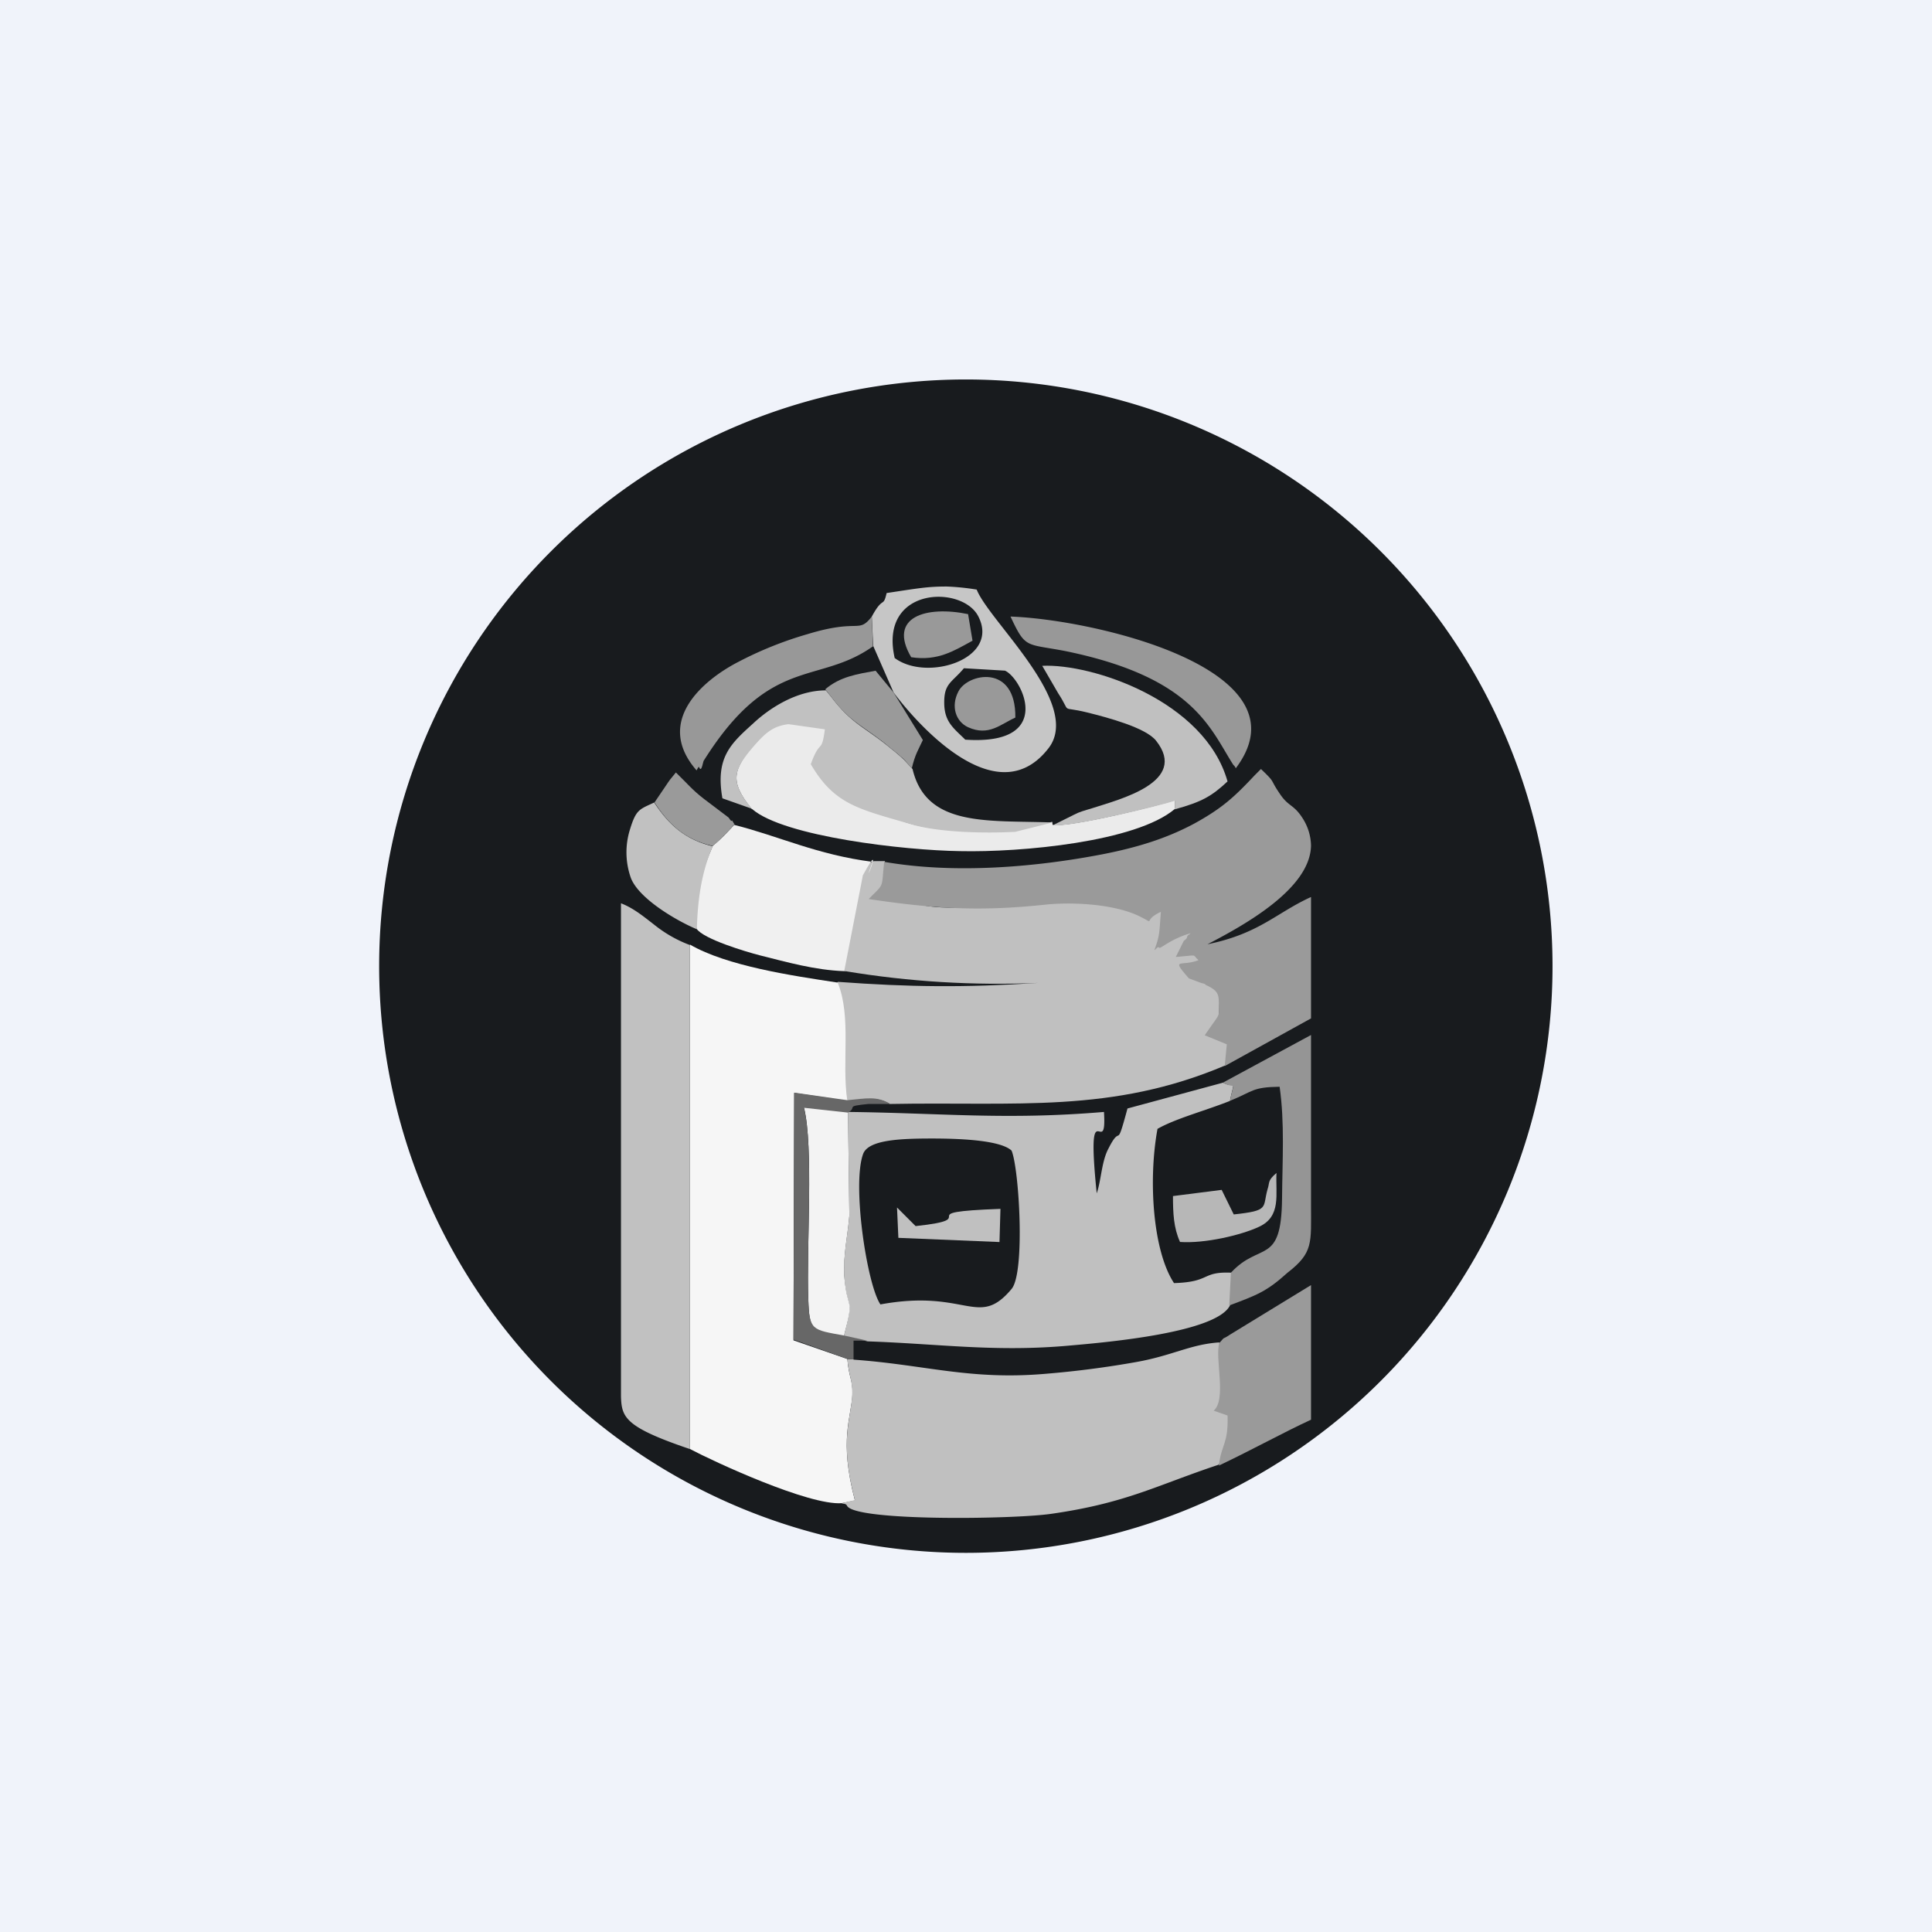<svg xmlns="http://www.w3.org/2000/svg" width="24" height="24" fill="none" viewBox="0 0 24 24"><rect x="0" y="0" width="24" height="24" fill="#333333" stroke="none"/><g clip-path="url(#a)"><path fill="#F0F3FA" d="M0 0h24v24H0z"/><path fill="#181B1E" d="M12 4.714a7.288 7.288 0 1 1-.004 14.576A7.288 7.288 0 0 1 12 4.714"/><path fill="silver" d="M10.5 12.064c.791.132 1.594.18 2.396.146-.922.06-1.599.052-2.486-.013-.557.57.021 1.012.099 1.487.235-.021.377-.072.544.03 1.573-.03 2.756.12 4.17-.48l.026-.27-.275-.107c.197-.278.159.035.172-.343.008-.15.017-.205-.159-.287-.137-1.285-1.058-1.153-2.04-1.058-.621.064-2.066.368-1.954-.472h-.137s-1.475.472-.36 1.372z"/><path fill="#F6F6F6" d="M8.571 18c.3.159 1.475.703 1.886.673l.163-.034c-.201-.763-.043-1.029-.03-1.329 0-.18-.043-.188-.064-.428l-.669-.232.009-3.073.66.099c-.073-.476.055-1.042-.12-1.47-.57-.086-1.376-.206-1.835-.472z"/><path fill="silver" d="M10.603 16.886h-.077c.025.231.06.244.06.42-.005.308-.167.57.034 1.328l-.163.039c.017.013.047 0 .064.03.086.197 2.058.171 2.533.103.935-.133 1.307-.352 2.079-.609.428-.403.18-.651.668-.861.03-.026-.634-.656-.66-.66-.36.026-.574.163-1.028.244a12 12 0 0 1-1.127.146c-.935.081-1.492-.112-2.383-.176zm1.963-2.593c.094.223.171 1.517 0 1.719-.416.497-.557-.005-1.629.192-.167-.244-.356-1.491-.214-1.872.068-.172.454-.189.857-.189.416 0 .857.03.986.15m-2.032-.48.017 1.286c-.017.227-.077.488-.064.745.034.472.129.236-.004.755l.296.064c.891.03 1.59.137 2.52.051.48-.042 1.812-.162 1.98-.497l.021-.407c-.381-.017-.253.116-.716.129-.265-.403-.321-1.286-.205-1.916.227-.129.587-.223.9-.347.06-.296.068-.142-.086-.227l-1.187.321c-.15.557-.069.167-.236.497-.086.159-.09.395-.146.557-.137-1.341.129-.377.09-1.011-1.217.103-2.023.013-3.18 0"/><path fill="#9A9A9A" d="M10.984 10.706c-.038.342.009.257-.193.462.857.129 1.415.15 2.165.073.373-.043.904-.008 1.208.146.206.103.017.051.257-.06-.021.266-.012.287-.081.476.021-.009.043-.052.06-.03.017.017.137-.107.39-.18-.017.021-.039.021-.043.047-.008.03-.034.038-.043.051l-.098.197c.3-.025.193-.034.283.039-.215.086-.352-.039-.12.227l.15.056.03.008c.008 0 .025.009.03.018.171.077.162.128.162.282 0 .125.013.065-.175.343l.274.112-.026.27 1.072-.592v-1.508c-.433.197-.639.454-1.286.587.489-.253 1.277-.699 1.286-1.226a.65.65 0 0 0-.112-.351c-.107-.163-.171-.133-.278-.296-.129-.189-.043-.124-.232-.304l-.077.077c-.257.274-.407.411-.75.6-.343.184-.703.296-1.136.381-.822.159-1.834.249-2.717.095"/><path fill="#C1C1C1" d="M8.571 18V11.74a1.6 1.6 0 0 1-.411-.227c-.146-.112-.279-.228-.446-.292v6.129c.009.257.047.377.857.651"/><path fill="#F0F0F0" d="M8.854 10.509c-.137.32-.274.71-.201 1.028.086.129.617.287.784.33.343.086.686.184 1.05.197l.232-1.191c.295-.54-.043.278.12-.167-.686-.086-1.17-.322-1.719-.459-.116.124-.146.159-.266.261"/><path fill="#EBEBEB" d="M9.343 10.05c.394.343 1.899.514 2.584.523.763.017 2.186-.116 2.666-.523v-.111c-.129.051-1.294.342-1.517.308l-.005-.038-.467.115c-.381.017-.951.009-1.302-.094-.63-.189-.43-.377-.73-.887.117-.33-.278-.146-.24-.459l-.543.103c-.198.022-.3.12-.412.249-.266.321-.326.463-.038.814z"/><path fill="#C6C6C6" d="M11.987 9.184c-.141-.137-.248-.214-.257-.428-.009-.27.09-.27.244-.455l.51.03c.214.095.63.935-.497.857zm-.874-1.015c-.197-.883.844-.905 1.041-.51.27.53-.643.814-1.041.514zm-.099-.802c-.043.189-.043.03-.184.292l.017.364.253.578s1.187 1.646 1.924.695c.429-.549-.737-1.577-.891-1.972a3 3 0 0 0-.373-.038c-.24 0-.347.021-.746.081"/><path fill="#C1C1C1" d="M9.343 10.05c-.292-.351-.232-.493.043-.806.115-.128.214-.227.411-.248l.45.064c-.043.317-.056.103-.175.433.295.506.6.557 1.242.745.343.103.909.116 1.299.095l.463-.116c-.797-.03-1.569.064-1.74-.664l-.103-.112a2 2 0 0 0-.159-.137c-.334-.278-.484-.3-.745-.643l-.069-.085c-.356 0-.694.214-.904.411-.275.249-.472.42-.382.93l.365.129z"/><path fill="#9A9A9A" d="M15.146 16.684c-.056.193.094.699-.069.84l.172.06c.012.356-.078.356-.108.622.416-.197.802-.412 1.145-.57v-1.672l-1.003.613c-.129.086-.043.004-.137.107"/><path fill="silver" d="M13.076 10.251c.231.03 1.388-.257 1.517-.304v.107c.343-.094.463-.167.656-.347-.283-1.003-1.685-1.466-2.302-1.436l.197.339c.176.27.009.154.36.24.257.064.729.189.857.351.408.515-.454.729-.797.84-.098.03-.154.043-.227.082l-.257.128z"/><path fill="#959595" d="M15.193 13.448c.154.095.146-.06.086.227.295-.12.274-.17.617-.175.064.45.034.913.03 1.393-.009.835-.275.527-.635.917l-.021.407c.343-.129.463-.171.724-.407.322-.249.292-.369.292-.836v-2.117z"/><path fill="#989898" d="M15.351 9.544c.922-1.221-1.735-1.847-2.798-1.885.188.403.188.334.677.428 1.599.326 1.8.96 2.091 1.415a.1.1 0 0 1 .03.042"/><path fill="#F3F3F3" d="M10.483 16.599c.137-.519.043-.279.004-.755-.013-.257.047-.518.064-.745l-.017-1.286-.548-.06c.124.484.03 1.74.055 2.391.013.395.043.382.442.455"/><path fill="#989898" d="m10.843 8.023-.013-.364c-.171.218-.15.021-.797.218a4.6 4.6 0 0 0-.857.343c-.459.236-1.046.75-.523 1.35.008-.013.026-.051.03-.043.034.086.047-.073.064-.085.827-1.312 1.414-.926 2.1-1.415z"/><path fill="#C1C1C1" d="M8.657 11.542c.009-.373.06-.712.197-1.029-.373-.09-.565-.3-.728-.544-.18.086-.223.081-.3.334a.95.95 0 0 0 .013.609c.107.261.578.531.814.63z"/><path fill="#B7B7B7" d="M14.657 15.428c.309.022.763-.085.982-.188.282-.129.205-.407.218-.669-.116.099-.081.116-.111.202-.065.231.03.265-.42.313l-.15-.305-.605.077c0 .215.009.395.086.566z"/><path fill="#676767" d="M10.526 16.886h.077v-.232h.171l-.291-.064c-.399-.073-.429-.06-.442-.454-.025-.652.069-1.89-.055-2.375l.548.06c.125-.072-.051-.077.253-.107h.274c-.171-.103-.3-.068-.535-.047l-.66-.094-.009 3.068.669.24z"/><path fill="#9A9A9A" d="m10.252 8.563.068.086c.257.347.42.368.746.647q.084.064.163.137l.098.111c.039-.171.086-.24.137-.351l-.364-.591-.223-.27c-.227.042-.441.072-.626.231"/><path fill="silver" d="m11.16 15.377 1.256.052.012-.412c-1.182.043-.17.12-1.054.214L11.143 15z"/><path fill="#9A9A9A" d="M8.13 9.969c.159.24.347.454.724.54.12-.103.15-.138.27-.27-.013-.013-.03-.06-.034-.043-.009.013-.034-.039-.043-.043l-.3-.227c-.146-.112-.201-.185-.351-.33-.077.094-.069.081-.129.171z"/><path fill="#999" d="M11.319 8.164c.334.052.54-.085.762-.205l-.055-.33c-.515-.107-1.003.03-.707.535m1.294.75c.008-.677-.596-.548-.707-.325-.099.188-.03.377.12.445.257.116.403-.038.587-.12"/></g><defs><clipPath id="a"><path fill="#fff" d="M0 0h24v24H0z"/></clipPath></defs></svg>